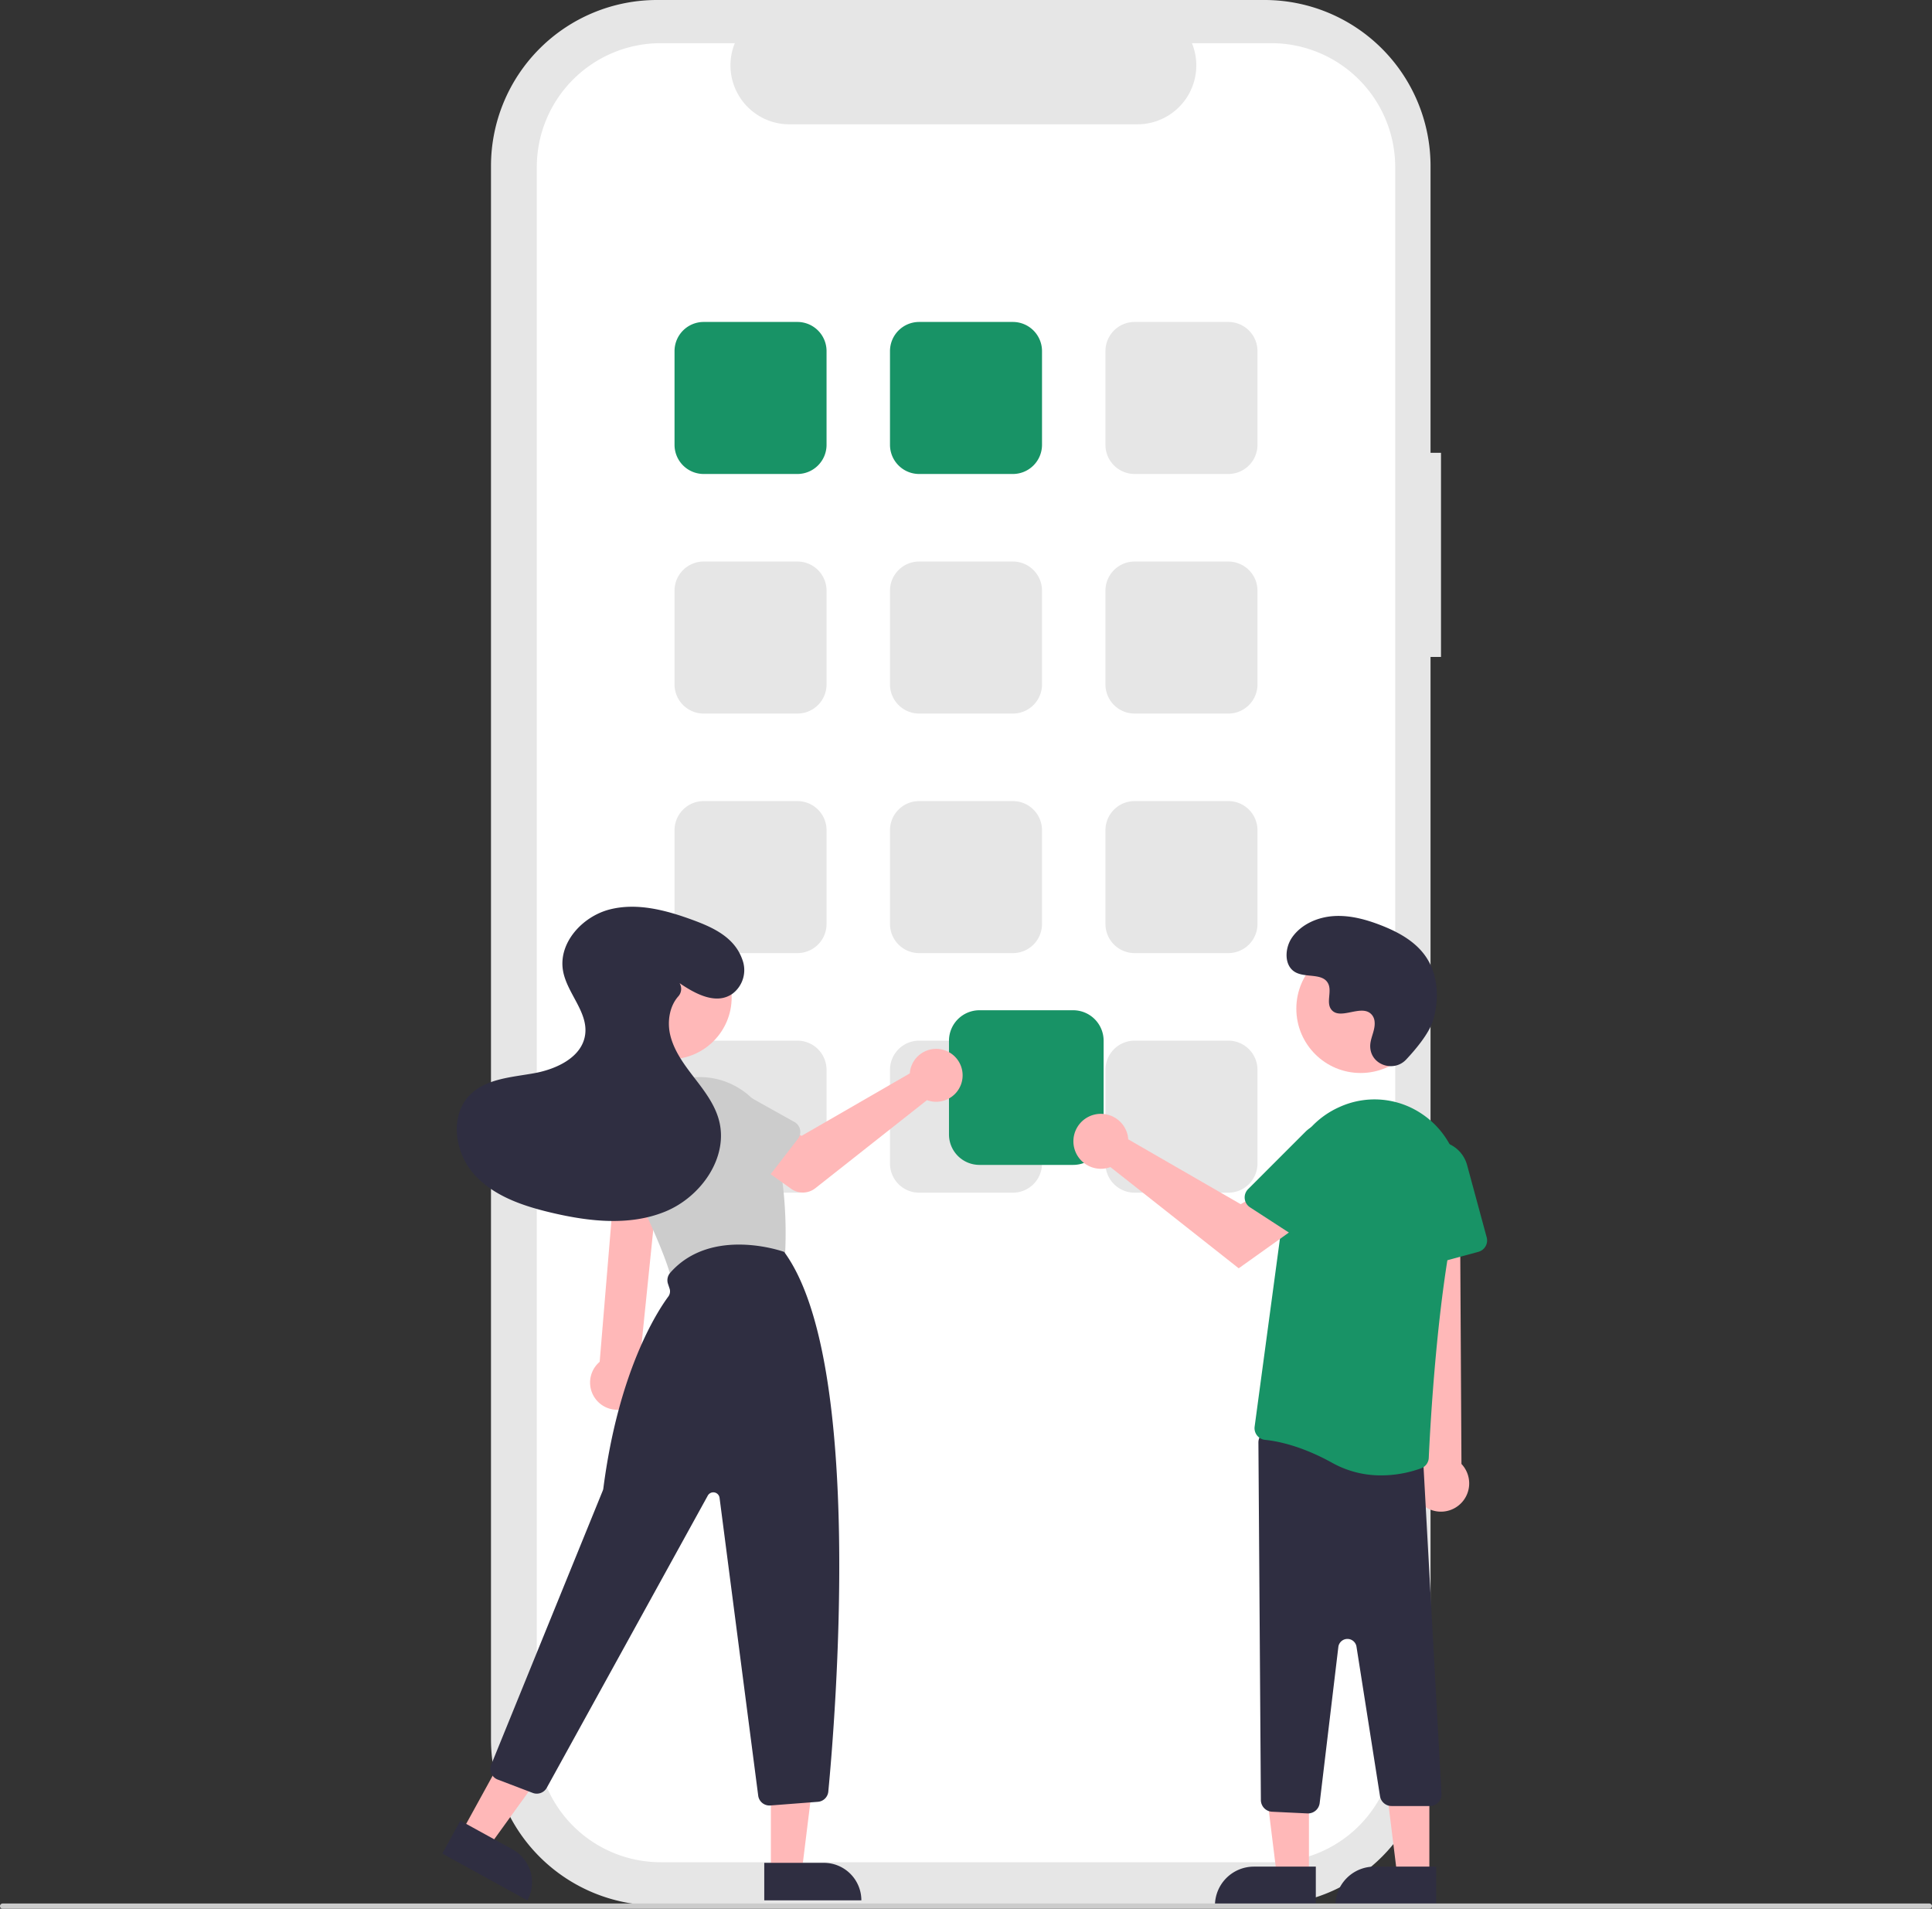 <svg xmlns="http://www.w3.org/2000/svg" data-name="Layer 1" width="738" height="729.047"><rect width="100%" height="100%" fill="#333333" stroke="none"/><path d="M550.445 172.947h-4V63.402A63.402 63.402 0 0 0 483.046 0h-232.09a63.402 63.402 0 0 0-63.402 63.402v600.974a63.402 63.402 0 0 0 63.402 63.402h232.087a63.402 63.402 0 0 0 63.402-63.402V250.923h3.999Z" fill="#e6e6e6"/><path d="M532.951 63.844v600.09a47.35 47.35 0 0 1-47.35 47.35h-233.2a47.35 47.35 0 0 1-47.35-47.35V63.844a47.35 47.35 0 0 1 47.35-47.35h28.29a22.507 22.507 0 0 0 20.83 30.99h132.96a22.507 22.507 0 0 0 20.83-30.99h30.29a47.35 47.35 0 0 1 47.35 47.35Z" fill="#fff"/><path d="M304.603 181.04h-35.812a11.142 11.142 0 0 1-11.129-11.13v-35.812a11.142 11.142 0 0 1 11.13-11.129h35.811a11.142 11.142 0 0 1 11.13 11.13v35.811a11.142 11.142 0 0 1-11.13 11.13Zm82.304 0h-35.812a11.142 11.142 0 0 1-11.13-11.13v-35.812a11.142 11.142 0 0 1 11.13-11.129h35.812a11.142 11.142 0 0 1 11.13 11.13v35.811a11.142 11.142 0 0 1-11.13 11.13Z" fill="#189366"/><path d="M469.21 181.04H433.4a11.142 11.142 0 0 1-11.13-11.13v-35.812a11.142 11.142 0 0 1 11.13-11.129h35.812a11.142 11.142 0 0 1 11.129 11.13v35.811a11.142 11.142 0 0 1-11.13 11.13Zm-164.607 91.508h-35.812a11.142 11.142 0 0 1-11.129-11.129v-35.812a11.142 11.142 0 0 1 11.13-11.13h35.811a11.142 11.142 0 0 1 11.13 11.13v35.812a11.142 11.142 0 0 1-11.13 11.13Zm82.304 0h-35.812a11.142 11.142 0 0 1-11.13-11.129v-35.812a11.142 11.142 0 0 1 11.13-11.13h35.812a11.142 11.142 0 0 1 11.13 11.13v35.812a11.142 11.142 0 0 1-11.13 11.13Zm82.303 0H433.4a11.142 11.142 0 0 1-11.13-11.129v-35.812a11.142 11.142 0 0 1 11.13-11.13h35.812a11.142 11.142 0 0 1 11.129 11.13v35.812a11.142 11.142 0 0 1-11.13 11.13ZM304.603 364.04h-35.812a11.142 11.142 0 0 1-11.129-11.13v-35.812a11.142 11.142 0 0 1 11.13-11.129h35.811a11.142 11.142 0 0 1 11.13 11.13v35.811a11.142 11.142 0 0 1-11.13 11.13Zm82.304 0h-35.812a11.142 11.142 0 0 1-11.13-11.13v-35.812a11.142 11.142 0 0 1 11.13-11.129h35.812a11.142 11.142 0 0 1 11.13 11.13v35.811a11.142 11.142 0 0 1-11.13 11.13Zm82.303 0H433.4a11.142 11.142 0 0 1-11.13-11.13v-35.812a11.142 11.142 0 0 1 11.13-11.129h35.812a11.142 11.142 0 0 1 11.129 11.13v35.811a11.142 11.142 0 0 1-11.13 11.13Zm-164.607 91.508h-35.812a11.142 11.142 0 0 1-11.129-11.129v-35.812a11.142 11.142 0 0 1 11.13-11.13h35.811a11.142 11.142 0 0 1 11.13 11.13v35.812a11.142 11.142 0 0 1-11.13 11.13Zm82.304 0h-35.812a11.142 11.142 0 0 1-11.13-11.129v-35.812a11.142 11.142 0 0 1 11.13-11.13h35.812a11.142 11.142 0 0 1 11.13 11.13v35.812a11.142 11.142 0 0 1-11.13 11.13Zm82.303 0H433.4a11.142 11.142 0 0 1-11.13-11.129v-35.812a11.142 11.142 0 0 1 11.13-11.13h35.812a11.142 11.142 0 0 1 11.129 11.13v35.812a11.142 11.142 0 0 1-11.13 11.13Z" fill="#e6e6e6"/><path d="M409.941 444.936H374.13a11.643 11.643 0 0 1-11.629-11.63v-35.811a11.642 11.642 0 0 1 11.63-11.63h35.811a11.642 11.642 0 0 1 11.63 11.63v35.812a11.642 11.642 0 0 1-11.63 11.63Z" fill="#189366"/><path d="M240.496 537.352a10.342 10.342 0 0 0 3.698-15.421l7.734-75.611h-16.713l-6.146 73.83a10.398 10.398 0 0 0 11.427 17.202Z" fill="#ffb8b8"/><circle cx="255.841" cy="380.947" r="23.645" fill="#ffb8b8"/><path d="M260.293 490.353a4.324 4.324 0 0 1-4.168-3.176c-1.894-6.882-6.823-18.52-14.649-34.59a28.652 28.652 0 0 1 16.27-39.557 28.639 28.639 0 0 1 36.802 18.244c6.066 19.017 5.773 39.388 5.365 47.263a4.343 4.343 0 0 1-3.402 4.01l-35.29 7.706a4.31 4.31 0 0 1-.928.1Z" fill="#ccc"/><path fill="#ffb8b8" d="m294.466 714.884 11.803-.001 5.615-45.524-17.42.001.002 45.524z"/><path d="m329.031 725.842-37.093.001-.001-14.331 22.762-.001a14.332 14.332 0 0 1 14.332 14.33Z" fill="#2f2e41"/><path fill="#ffb8b8" d="m176.447 699.587 10.343 5.686 26.854-37.186-15.265-8.392-21.932 39.892z"/><path d="m201.456 725.843-32.505-17.87 6.904-12.56 19.947 10.967a14.332 14.332 0 0 1 5.654 19.463Zm92.459-36.228a4.332 4.332 0 0 1-4.292-3.774l-14.76-113.742a2.407 2.407 0 0 0-4.495-.853l-61.515 111.607a4.356 4.356 0 0 1-5.336 1.958l-13.409-5.109a4.332 4.332 0 0 1-2.47-5.68l42.613-104.683a3.337 3.337 0 0 0 .218-.829c5.772-44.673 20.457-67.39 24.82-73.289a3.355 3.355 0 0 0 .477-3.054l-.6-1.8a4.33 4.33 0 0 1 .834-4.213c15.722-17.908 43.126-8.136 43.4-8.036l.138.05.086.118c30.727 42.14 19.366 179.01 16.777 206.02a4.32 4.32 0 0 1-3.98 3.898l-18.17 1.4a4.511 4.511 0 0 1-.336.011Z" fill="#2f2e41"/><path d="M347.764 408.413a10.133 10.133 0 0 0-.23 1.579l-41.356 23.858-10.052-5.787-10.716 14.029 16.8 11.973a7.702 7.702 0 0 0 9.24-.225l42.645-33.642a10.106 10.106 0 1 0-6.33-11.785Z" fill="#ffb8b8"/><path d="m304.796 434.98-13.366 17.322a4.332 4.332 0 0 1-6.55.36l-15.131-15.713a12.031 12.031 0 0 1 14.755-19.008l18.977 10.612a4.332 4.332 0 0 1 1.315 6.427Zm-51.805 30.096-21.531-3.888a4.332 4.332 0 0 1-3.335-5.65l6.98-20.666a12.031 12.031 0 0 1 23.667 4.345l-.68 21.733a4.332 4.332 0 0 1-5.1 4.126Z" fill="#ccc"/><path d="M259.584 375.508c6.077 4.16 14.057 8.435 20.264 4.006a11.295 11.295 0 0 0 3.707-13.02c-2.973-8.5-11.138-12.242-18.947-15.11-10.151-3.729-21.204-6.695-31.684-4.025s-19.74 12.817-17.849 23.464c1.521 8.563 9.598 15.687 8.452 24.308-1.154 8.676-10.911 13.243-19.525 14.794s-18.254 2.049-24.444 8.236c-7.897 7.893-5.925 22 1.506 30.334s18.644 12.111 29.51 14.68c14.397 3.402 29.968 5.19 43.642-.457s24.313-20.847 20.352-35.1c-1.673-6.02-5.614-11.109-9.423-16.062s-7.666-10.134-9.12-16.211c-1.21-5.065-.314-10.945 3.045-14.744a4.272 4.272 0 0 0 .572-4.993Z" fill="#2f2e41"/><path fill="#ffb8b8" d="M500 716.459h-12.26l-5.832-47.288h18.094L500 716.459z"/><path d="M478.983 712.956h23.644v14.886h-38.53a14.887 14.887 0 0 1 14.886-14.886Z" fill="#2f2e41"/><path fill="#ffb8b8" d="M546 716.459h-12.26l-5.832-47.288h18.094L546 716.459z"/><path d="M524.983 712.956h23.644v14.886h-38.53a14.887 14.887 0 0 1 14.886-14.886Z" fill="#2f2e41"/><path d="M544.503 575.62a10.743 10.743 0 0 1-2.062-16.342l-8.073-114.558 23.253 2.255.639 112.186a10.8 10.8 0 0 1-13.757 16.46Z" fill="#ffb8b8"/><path d="m499.421 692.636-13.496-.643a4.499 4.499 0 0 1-4.286-4.463l-.942-136.557a4.501 4.501 0 0 1 5.146-4.485l53.994 7.838a4.474 4.474 0 0 1 3.854 4.42l6.944 126.534a4.5 4.5 0 0 1-4.5 4.534h-14.55a4.479 4.479 0 0 1-4.446-3.8l-8.977-57.068a3.5 3.5 0 0 0-6.932.128l-7.127 59.602a4.517 4.517 0 0 1-4.468 3.966q-.107 0-.214-.006Z" fill="#2f2e41"/><path d="M508.922 558.752c-11.9-6.612-21.197-8.35-25.68-8.796a4.418 4.418 0 0 1-3.053-1.673 4.478 4.478 0 0 1-.932-3.402l12.938-96.05a33.22 33.22 0 0 1 19.363-25.957 32.306 32.306 0 0 1 31.396 2.46q.665.443 1.305.904a33.178 33.178 0 0 1 12.637 34.573c-7.934 32.455-10.66 85.662-11.125 96a4.465 4.465 0 0 1-2.918 4.004 45.085 45.085 0 0 1-15.226 2.71 38.125 38.125 0 0 1-18.705-4.773Z" fill="#189366"/><path d="M539.632 483.213a4.482 4.482 0 0 1-1.859-3.401l-1.704-30.876a12.399 12.399 0 0 1 24.347-3.927l7.484 27.605a4.505 4.505 0 0 1-3.165 5.52l-21.291 5.773a4.483 4.483 0 0 1-3.812-.694Z" fill="#189366"/><circle cx="519.744" cy="385.271" r="24.561" fill="#ffb8b8"/><path d="M430.74 433.525a10.526 10.526 0 0 1 .24 1.64l42.957 24.782 10.441-6.01 11.131 14.572-22.337 15.92-49.008-38.662a10.496 10.496 0 1 1 6.576-12.242Z" fill="#ffb8b8"/><path d="M475.47 457.84a4.482 4.482 0 0 1 1.294-3.653l21.863-21.869a12.399 12.399 0 0 1 19.169 15.517l-15.57 23.992a4.505 4.505 0 0 1-6.225 1.325l-18.504-12.009a4.483 4.483 0 0 1-2.026-3.303Z" fill="#189366"/><path d="M537.124 404.702c-4.582 4.881-13.091 2.26-13.688-4.407a8.056 8.056 0 0 1 .01-1.556c.308-2.953 2.015-5.635 1.606-8.753a4.59 4.59 0 0 0-.84-2.15c-3.651-4.888-12.223 2.188-15.668-2.238-2.113-2.714.37-6.988-1.251-10.02-2.14-4.005-8.479-2.03-12.454-4.222-4.423-2.44-4.158-9.225-1.247-13.353 3.55-5.033 9.776-7.72 15.924-8.106s12.252 1.274 17.992 3.511c6.52 2.541 12.987 6.054 17 11.788 4.88 6.973 5.35 16.348 2.91 24.501-1.485 4.96-6.552 11.02-10.294 15.005Z" fill="#2f2e41"/><path d="M737 729.046H1a1 1 0 0 1 0-2h736a1 1 0 0 1 0 2Z" fill="#ccc"/></svg>